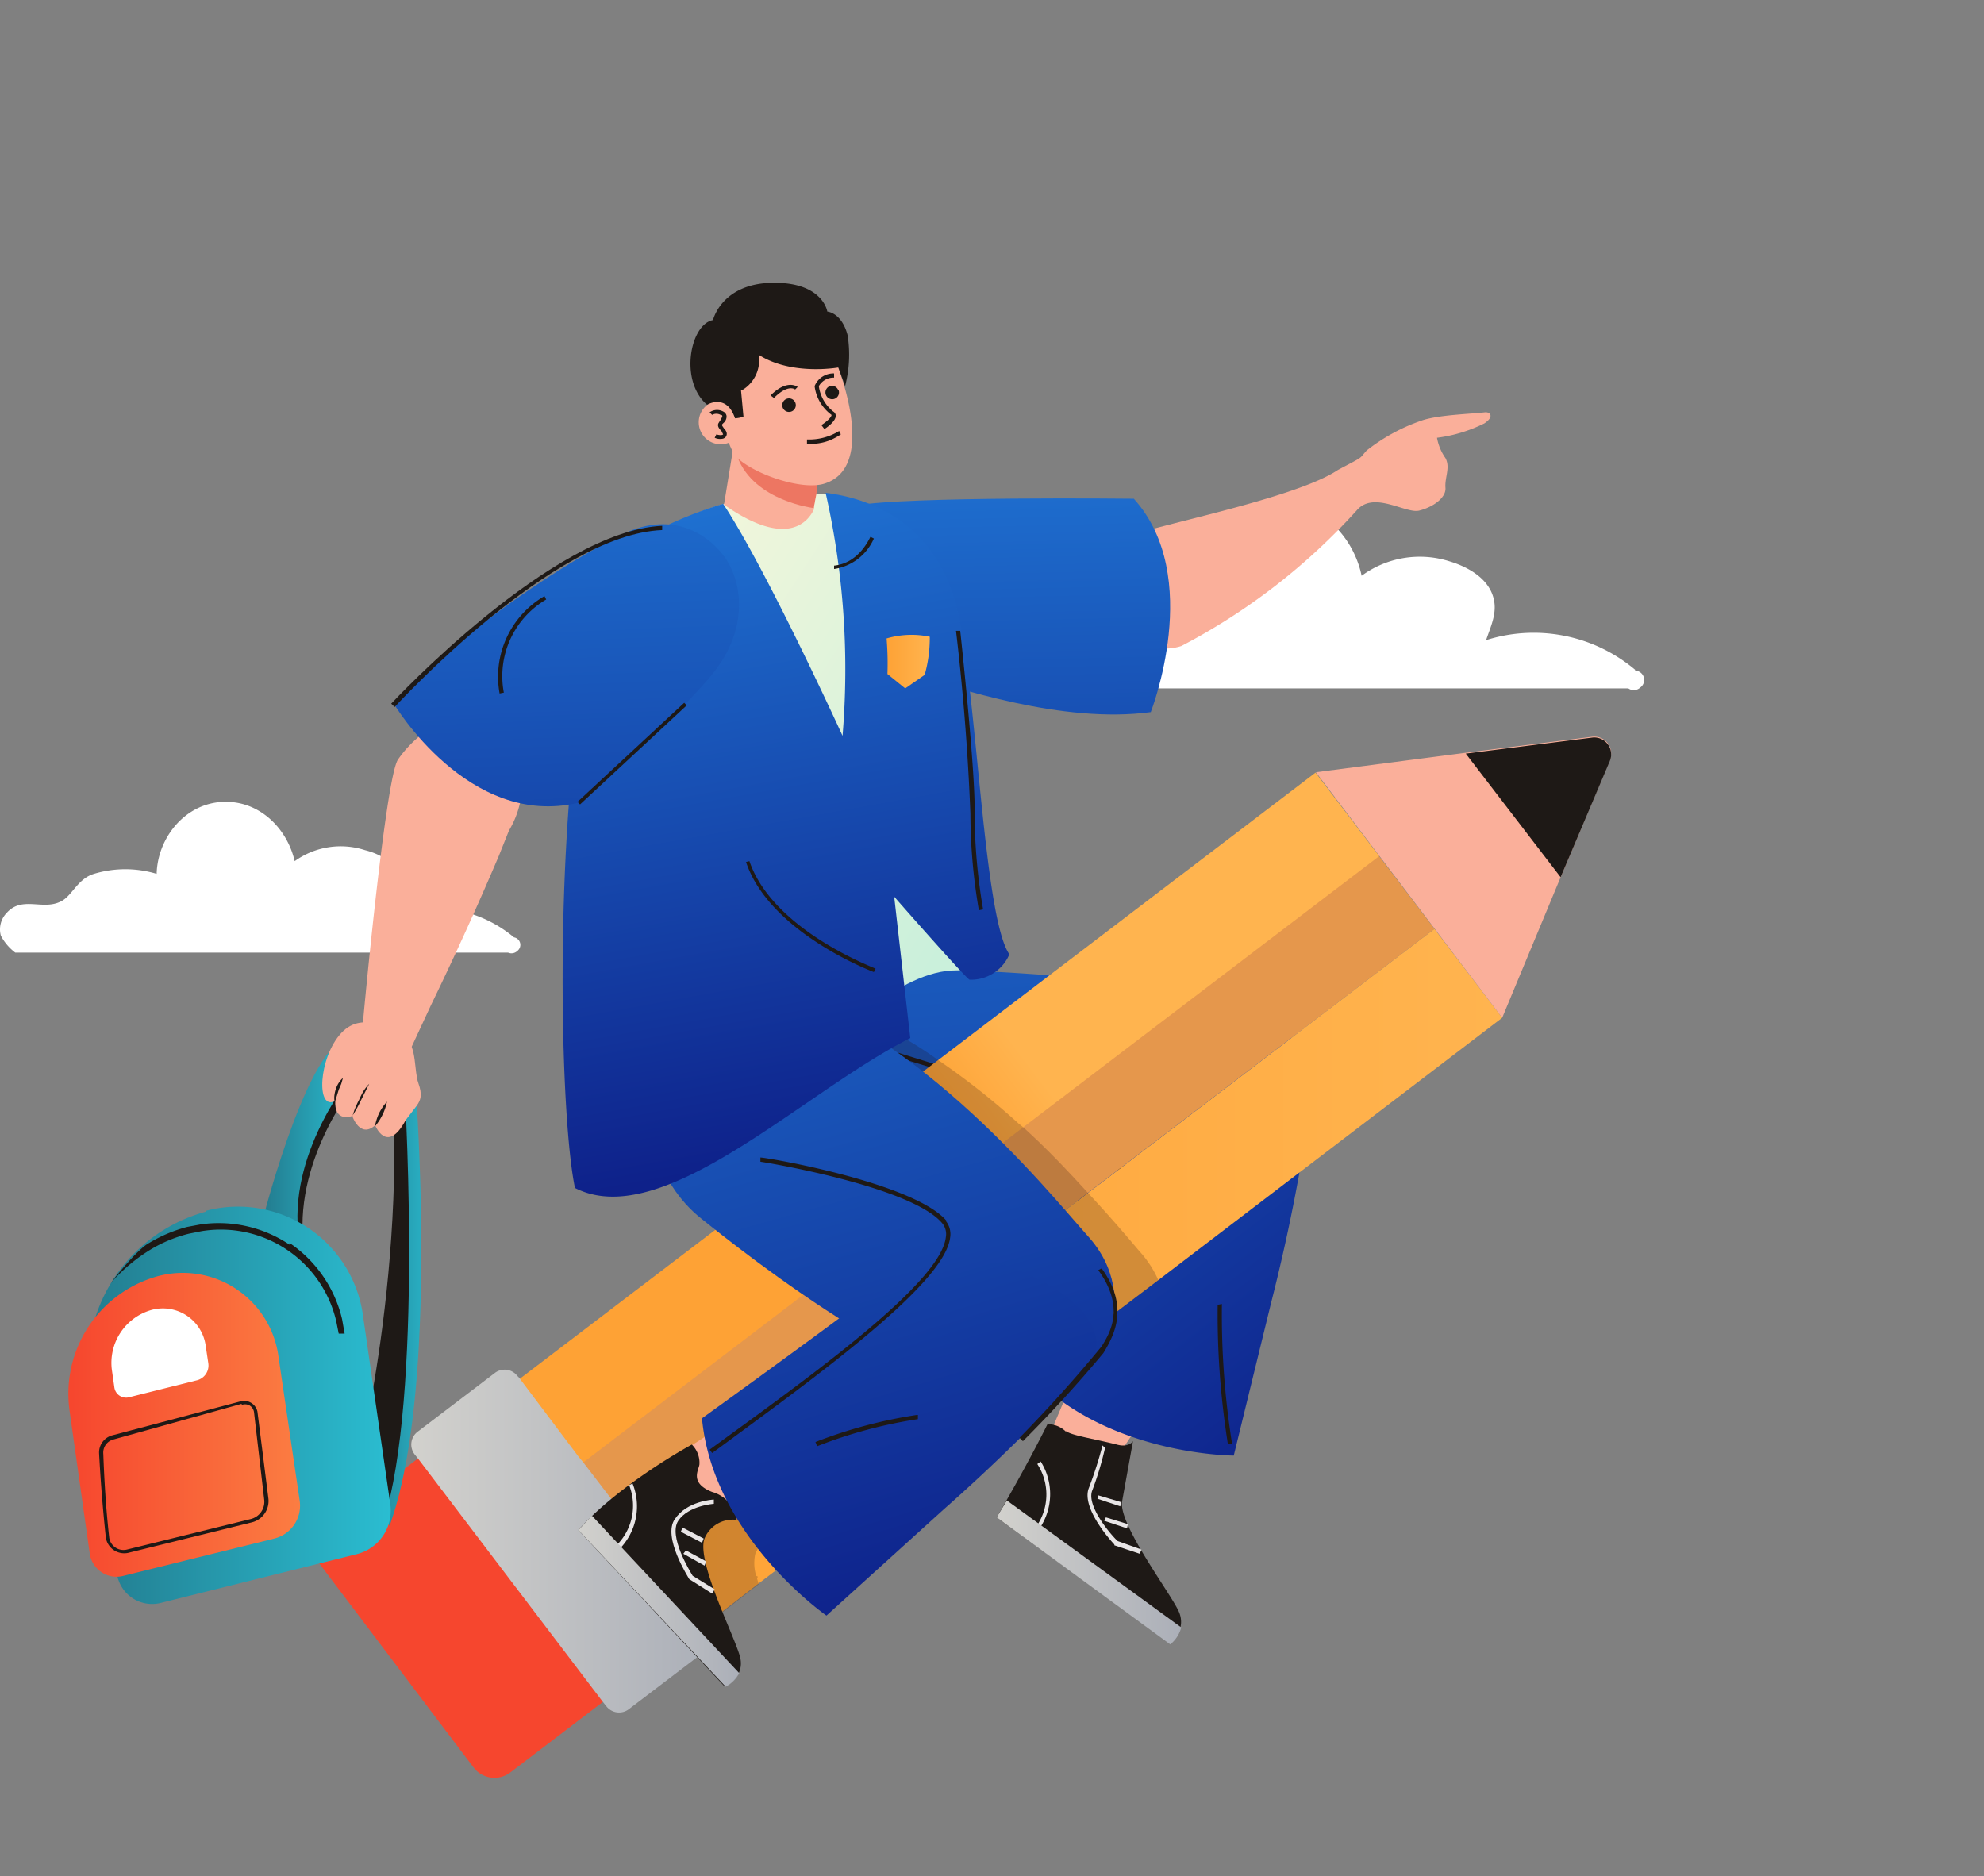 <svg xmlns="http://www.w3.org/2000/svg" xmlns:xlink="http://www.w3.org/1999/xlink" viewBox="0 0 234.3 221.6">
  <rect x="0" y="0" width="234.3" height="221.6" fill="#808080" stroke="none"/>
  <defs>
    <linearGradient id="d" x2="1" y1=".5" y2=".5" gradientUnits="objectBoundingBox">
      <stop offset="0" stop-color="#d2d1cd"/>
      <stop offset="1" stop-color="#abafb8"/>
    </linearGradient>
    <linearGradient id="a" x1=".8" x2="-.2" y1="1.1" y2="-.8" gradientUnits="objectBoundingBox">
      <stop offset="0" stop-color="#0e218a"/>
      <stop offset="1" stop-color="#1f72d2"/>
    </linearGradient>
    <linearGradient xlink:href="#a" id="e" x1=".8" x2=".3" y1="2.3" y2="-1"/>
    <linearGradient xlink:href="#a" id="f" x1=".6" x2=".5" y1="2.6" y2="-.2"/>
    <linearGradient id="b" x2="1" y1=".5" y2=".5" gradientUnits="objectBoundingBox">
      <stop offset="0" stop-color="#fea235"/>
      <stop offset="1" stop-color="#ffb44f"/>
    </linearGradient>
    <linearGradient xlink:href="#b" id="g" x1=".5" x2=".6" y1="-.5" y2="-.5"/>
    <linearGradient id="c" x1="2.1" x2="3.1" y1=".7" y2=".7" gradientUnits="objectBoundingBox">
      <stop offset="0" stop-color="#f6462e"/>
      <stop offset="1" stop-color="#fb7d42"/>
    </linearGradient>
    <linearGradient xlink:href="#a" id="h" x1=".8" x2=".2" y1="1.4" y2="-.4"/>
    <linearGradient xlink:href="#a" id="i" x1=".7" x2="-.1" y1=".9" y2="-1.2"/>
    <linearGradient id="j" x1=".7" x2=".1" y1=".8" y2=".1" gradientUnits="objectBoundingBox">
      <stop offset="0" stop-color="#caf0db"/>
      <stop offset="1" stop-color="#f8f7db"/>
    </linearGradient>
    <linearGradient xlink:href="#a" id="k" x1=".5" x2=".4" y1=".9" y2="0"/>
    <linearGradient id="l" x2="1" y1=".5" y2=".5" gradientUnits="objectBoundingBox">
      <stop offset="0" stop-color="#237c8f"/>
      <stop offset="1" stop-color="#2abdd1"/>
    </linearGradient>
    <linearGradient xlink:href="#c" id="m" x1="0" x2="1" y1=".5" y2=".5"/>
    <linearGradient xlink:href="#a" id="n" x1=".6" x2=".5" y1="2" y2="-.2"/>
  </defs>
  <path fill="#fff" d="M193.1 79.1a18.6 18.6 0 0 0-17.6-3.5c.6-1.8 1.5-3.5.7-5.5s-3-3.2-5-3.8a11.6 11.6 0 0 0-10.4 1.7c-1-4.8-5.1-9-10.5-8.7-5.6.2-9.5 5.3-9.7 10.6a15.8 15.8 0 0 0-9.1-.1c-2.5.8-3.2 3.4-5.1 4.2-2.5 1.1-5.4-.9-7.7 1.5a3.4 3.4 0 0 0-.9 3.5 7.4 7.4 0 0 0 2 2.3h72.5a1.1 1.1 0 0 0 1.4-.1 1.1 1.1 0 0 0-.6-2ZM60.8 110.7h-.1a15 15 0 0 0-14.1-2.8c.5-1.5 1.2-3 .5-4.5-.6-1.7-2.4-2.6-4-3a9.3 9.3 0 0 0-8.3 1.3c-.9-3.9-4.2-7.2-8.5-7-4.5.2-7.7 4.3-7.8 8.5a12.8 12.8 0 0 0-7.4 0c-2 .6-2.6 2.7-4 3.3-2.1 1-4.5-.7-6.3 1.3a2.8 2.8 0 0 0-.7 2.7 6 6 0 0 0 1.7 2H60a1 1 0 0 0 1.1-.2.9.9 0 0 0-.4-1.6Z"/>
  <path fill="#faaf9a" d="m137.8 163.2-6 9.1-7.7-3.2 4.2-9.9Z"/>
  <path fill="#1e1916" d="M125.9 169c.5.5 3.2.9 6 1.6 1.4.4 1.9-.4 1.9-.4l-1.3 7.2c-.3 2.8 5.7 10.7 6.7 12.9s-1 3.8-1 3.8l-20.5-14.9c3.7-6.3 6-11 6-11a3 3 0 0 1 2.2.9Z"/>
  <path fill="#e8e5e6" d="m122.7 180.7-.4-.3a6.6 6.6 0 0 0 .2-7.5l.4-.3a7.2 7.2 0 0 1-.2 8Z"/>
  <path fill="url(#d)" d="m890.3 554.7-20.5-15 1.2-2 20.6 15a3.8 3.8 0 0 1-1.3 2Z" transform="translate(-752.1 -360.5)"/>
  <path fill="#e8e5e6" d="M130.5 171a38.2 38.2 0 0 1-1.5 5c-.8 1.9 2.5 5.6 3 6l2.8 1-.2.5-3-1v-.1c-.2-.2-4-4.3-3-6.7a46.6 46.6 0 0 0 1.6-5Z"/>
  <path fill="#e8e5e6" d="m130.4 179.6.2-.4 2.6.8-.1.5zm-.8-2.6.1-.4 2.7.8-.1.5z"/>
  <path fill="url(#a)" d="M911.7 396a220 220 0 0 1-4.6 23.1l-4.4 18s-16.3 0-25.2-11c0 0 8-22.2 10-28.8s25.5-11.6 24.2-1.3Z" transform="translate(-757 -265.2)"/>
  <path fill="url(#e)" d="M857.3 377a13.6 13.6 0 0 1-.8 3.8 9 9 0 0 1-2.7 4c-9.5 7.4-49-.8-54.2-4-15-9.2-.4-20.2 5.6-20.8a315.3 315.3 0 0 1 39.6 2.8 26.3 26.3 0 0 1 5.2 1.4c5.6 2.4 7.7 8 7.3 12.9Z" transform="translate(-702.6 -245.7)"/>
  <path fill="#1e1916" d="m130.4 132.3-25.6-7.8.2-.5 25.5 7.9a2.8 2.8 0 0 1 1.8 1.4c1.7 3.4-1.4 11.3-5.2 21.3l-3.5 9.2-.4-.2 3.4-9.2c3.7-9.5 6.8-17.7 5.3-20.8a2.3 2.3 0 0 0-1.5-1.3Zm13.9 21.7a97.3 97.3 0 0 0 1.2 16.5h-.5a97.8 97.8 0 0 1-1.2-16.4Z"/>
  <path fill="#faaf9a" d="M170.7 57.6c-.1-1.2.6-2.4 0-3.5a6 6 0 0 1-1-2.4 17.5 17.5 0 0 0 5.6-1.7c1.2-.8.7-1.4 0-1.3-1.7.2-5.6.3-7.5 1a22 22 0 0 0-6.4 3.5c-1 1.1-.2.6-3.4 2.3-5.2 3.5-23 6.8-25 8-6.4 4.3-.5 15 6.5 12.8a74 74 0 0 0 20.7-16c2-2.4 5.8.4 7.4 0s3.2-1.5 3.1-2.7Z"/>
  <path fill="url(#f)" d="M824.7 224.3c6 1.8 18.3 6 28.7 4.6 0 0 6.3-16-2-25.2 0 0-27-.3-32.8.8s0 18 6 19.8Z" transform="translate(-717.5 -144.8)"/>
  <path fill="url(#b)" d="m850.7 357.6-40.5 30.9-42.3 32.1-5 3.8-6.2 4.8h-.1l-.8.7-6-7.8-1.9-2.6-.1-.1.9-.7 9.7-7.5 4.1-3 39.4-30 40.8-31.1Z" transform="translate(-673.3 -237.4)"/>
  <path fill="#e5974c" d="m162.4 100.5 7 9.2L74.5 182l-7-9.3z"/>
  <path fill="url(#g)" d="M0 0h119.3v12.4H0z" transform="rotate(-37.3 272.5 -7.8)"/>
  <path fill="url(#c)" d="m661.4 557.3-18-23.8a3.1 3.1 0 0 1 .5-4.3l12.2-9.3a3.1 3.1 0 0 1 4.4.6l18 23.7a3.1 3.1 0 0 1-.5 4.4l-12.2 9.3a3.1 3.1 0 0 1-4.4-.6Z" transform="translate(-605.5 -348.6)"/>
  <path fill="url(#d)" d="m709.6 527.4-9.2 7a1.9 1.9 0 0 1-2.6-.4l-.4-.5-21.8-28.7-.4-.5a1.9 1.9 0 0 1 .3-2.7l9.2-7a1.9 1.9 0 0 1 2.6.4l.2.2 7 9.3.5.6 6.6 8.6 8 10.5.3.5a2 2 0 0 1 .2.4 1.9 1.9 0 0 1-.5 2.3Z" transform="translate(-626.2 -332.5)"/>
  <path fill="#faaf9a" d="m177.4 120.2-22-29 17.7-2.3 15-1.9a2 2 0 0 1 2 2.8l-5.8 13.8Z"/>
  <path fill="#1e1916" d="M184.3 103.6 173.1 89l15-1.9a2 2 0 0 1 2 2.8Z"/>
  <path fill="#200c0e" d="M94.6 183.2 93 181a1.7 1.7 0 0 1 0 .3 3.6 3.6 0 0 0-3.8 2.2 5.1 5.1 0 0 0 .1 2.6l.2.1-.1.2.2.7-6.2 4.8.3.5a2 2 0 0 1 .2.3l-.7-.7-6.6-7.2-2.2-2.3.2-.2.1-.2.7-.7.6-.6a57.7 57.7 0 0 1 9.1-6.9l2.7-1.5 1.5-.9a34.2 34.2 0 0 1-.3-2.2l16.2-11.8c-3.1-2-6-4-8.6-6l-.6-.4c-3.3-2.4-5.9-4.5-7-5.4a15.4 15.4 0 0 1-2.3-2.2c-7.9-9.5-4.2-27.7 7.1-25.8a44 44 0 0 1 17 7.5 86.5 86.5 0 0 1 9.5 7.5l.5.4c3 2.7 5.5 5.4 7.7 7.8 2.8 3 4.9 5.5 6 6.8a12.6 12.6 0 0 1 2.3 3.5Z" opacity=".2"/>
  <path fill="url(#h)" d="M764.7 364.6c18.8 3.1 36.3 25 40.7 29.9 6.8 7.4 1.7 17.2-4.6 18.7-11.8 2.7-36.4-17-41-20.7-10.7-8.5-7.4-30 5-28Z" transform="translate(-677 -248.6)"/>
  <path fill="#faaf9a" d="M94.2 175 84 179.1l-4.5-7 9-5.8Z"/>
  <path fill="#1e1916" d="M82.6 172.9c0 .6-1.3 2.2 1.5 3.3a4 4 0 0 1 2.9 3.3 3.6 3.6 0 0 0-3.8 2.2c-1 2.7 3.6 11.6 4.2 14s-1.8 3.5-1.8 3.5l-17.3-18.5c4.9-5.5 13.4-10.1 13.4-10.1a3 3 0 0 1 .9 2.3Z"/>
  <path fill="#e8e5e6" d="m73 183-.4-.3a6.6 6.6 0 0 0 1.7-7.3l.4-.2a7.2 7.2 0 0 1-1.7 7.9Z"/>
  <path fill="url(#d)" d="m747.8 563-17.4-18.5 1.6-1.7 17.4 18.6a3.8 3.8 0 0 1-1.6 1.6Z" transform="translate(-662.1 -363.8)"/>
  <path fill="#e8e5e6" d="M84.3 177.6s-3 .2-4.2 2c-1.2 1.8 1.4 6 1.7 6.5l2.6 1.6-.3.5-2.7-1.7c-.1-.2-3.2-5-1.7-7.1 1.4-2.1 4.4-2.3 4.6-2.3Z"/>
  <path fill="#e8e5e6" d="m80.7 183.5.3-.4 2.4 1.3-.2.5zm-.3-2.6.2-.5 2.5 1.3-.2.5z"/>
  <path fill="url(#i)" d="M817 469.3a220 220 0 0 1-16.8 16.5l-13.8 12.5S773 489 771.7 475c0 0 19.2-13.8 24.6-18.2s27.5 4.7 20.7 12.5Z" transform="translate(-688.8 -307.5)"/>
  <path fill="#1e1916" d="M111.7 144.2a2.5 2.5 0 0 1 .5 2c-.7 5.4-15.3 16-27 24.6l-1.1.8-.3-.4 1.1-.8c11.7-8.5 26.2-19 26.8-24.3a2 2 0 0 0-.4-1.6c-3.6-4.4-21.3-7.3-21.5-7.3v-.5c.8 0 18.2 3 22 7.5Zm-3.3 22.9v.5a55 55 0 0 0-11.9 3.2l-.2-.5a55.6 55.6 0 0 1 12-3.2Zm21.7-8.1c1-1.6 2.8-4.6-.4-9l.4-.2c3.3 4.5 1.4 7.9.5 9.5l-.3.5a154 154 0 0 1-9.5 10.4l-.4-.4a163.2 163.2 0 0 0 9.7-10.8ZM83 134.7a21.9 21.9 0 0 0 9-7.7l-.3-.2a21.5 21.5 0 0 1-8.8 7.5Z"/>
  <path fill="url(#j)" d="M777.4 216c2.2 10.1 1 36.2 4 40.4 0 0-.6 1.7-4.2 1.7-13.1 0-30 30-38 19.6-7.5-9.8-7.8-64.2 2.4-71 10.5-6.9 31.7-9 35.8 9.3Z" transform="translate(-664.3 -143.5)"/>
  <path fill="url(#k)" d="M777.9 256.4c-3-4.3-3.8-30-6-40.1-2-9.3-8.5-13.5-15.7-14.4a94.5 94.5 0 0 1 2 28.7s-9-19.7-14.1-27.4a47.6 47.6 0 0 0-10 4.3c-10.3 6.8-10 64.5-7.5 76.5 10.4 5.3 27-11.4 39.6-17.7l-1.9-16.7s8.6 9.8 8.9 9.8a4.9 4.9 0 0 0 4.7-3Z" transform="translate(-658.7 -143.7)"/>
  <path fill="#1e1916" d="M115.6 107.5a67.7 67.7 0 0 1-1-11.4 278 278 0 0 0-1.7-21.6h.5c0 .1 1.8 16.4 1.7 21.6a67.2 67.2 0 0 0 1 11.3Z"/>
  <path fill="#faaf9a" d="m97.1 51.7-1 8.5c-.4.8-2.6 5-10.6-.6l2-12.3a88.6 88.6 0 0 0 9.6 4.4Z"/>
  <path fill="#ed7662" d="M96.1 60s-7-.8-9-6l.1-3.5c4.9 3.3 8 3.9 9.2 6.4.3.6-.2 2.4-.3 3Z"/>
  <path fill="#faaf9a" d="M97.4 57.1c-2.7.9-8.7-1.2-10.6-3.3a9 9 0 0 1-1.3-4.4c0-3.8 0-7.3 2.3-9.1 1-.8 4-1.4 5.2-1.5 3.7-.4 5.3 2.2 6.4 5.8 1.3 4 2.7 11-2 12.5Z"/>
  <path fill="#1e1916" d="m97.3 50.6-.3-.4c.5-.3 1.2-.9 1.2-1.2a5 5 0 0 1-2-3.4 2.4 2.4 0 0 1 2.3-1.5v.5a2 2 0 0 0-1.8 1 4.6 4.6 0 0 0 1.7 3 .6.6 0 0 1 .3.5c0 .7-1.2 1.5-1.4 1.6Z"/>
  <path fill="#faaf9a" d="M87.6 49.1a2.6 2.6 0 1 1-3.3-1.7 2.6 2.6 0 0 1 3.3 1.7Z"/>
  <path fill="#1e1916" d="M85.4 51.8a1.5 1.5 0 0 1-1-.1l.2-.4s.6.2.8 0l-.2-.4c-.2-.2-.6-.6-.3-1a2.3 2.3 0 0 1 .2-.3l.2-.4c0-.1 0-.2-.2-.2a1 1 0 0 0-1 0l-.3-.3a1.5 1.5 0 0 1 1.6-.1.7.7 0 0 1 .4.5 1 1 0 0 1-.3.8 2 2 0 0 0-.2.2c-.1.1 0 .2.2.5.2.2.5.6.2 1a.7.7 0 0 1-.3.2ZM98 52a6 6 0 0 1-2.7.4v-.5a6.7 6.7 0 0 0 3.8-1l.2.4a7.5 7.5 0 0 1-1.3.7Zm-6.6-5-.4-.3c2-2 3.2-1 3.2-1l-.3.3.2-.2-.2.2s-.8-.7-2.5 1Zm7.1 20.2v-.4c3-.3 4.2-3.3 4.3-3.4l.4.2a6.1 6.1 0 0 1-4.7 3.6Zm4.7 47.6s-12.3-4.6-15.1-13l.4-.1c2.8 8.2 14.8 12.6 14.9 12.7Z"/>
  <path fill="#1e1916" d="m87.5 46 .3 3.2a3.4 3.4 0 0 1-1 .2c-1-3-3.3-1.6-3.3-1.6-3.3-2.8-2-9.5.7-10 0 0 1-4.3 7-4.4s6.5 3.4 6.5 3.4 1.7.1 2.4 2.8a14.7 14.7 0 0 1-.3 6l-.8-2.2s-5.5 1-9.4-1.5a4.1 4.1 0 0 1-2 4.2Z"/>
  <path fill="#1e1916" d="M93.9 47.5a.8.8 0 1 1-1-.4.8.8 0 0 1 1 .4ZM99 46a.8.8 0 1 1-1-.4.8.8 0 0 1 1 .5Z"/>
  <path fill="url(#b)" d="M838.1 249.4a10.4 10.4 0 0 0-5.1.2 35.5 35.5 0 0 1 .1 4.2l2.1 1.7 2.3-1.6a16 16 0 0 0 .6-4.5Z" transform="translate(-728.3 -174.2)"/>
  <path fill="url(#l)" d="M663 389.3a9.6 9.6 0 0 1 1.7 2.6s3 36.5-3 52.9l-3.1-5.3s6.5-23.8 4.4-50.2Z" transform="translate(-615.7 -264.6)"/>
  <path fill="#1e1916" d="M46.2 124.9s.5.3 1.5 2.3c0 0 2.3 34.9-2 51.1l-4-3.1s6.5-23.8 4.5-50.3Zm-14.4 19.5s5.2-21.8 10-20.5.2 4 .2 4-7.1 8.7-6.2 18.6-4-2-4-2Z"/>
  <path fill="url(#l)" d="M625.6 404.4s5.7-22 10.5-20.7.1 4 .1 4-7.5 8.8-6.6 18.7-4-2-4-2Z" transform="translate(-594.4 -261)"/>
  <path fill="url(#l)" fill-rule="evenodd" d="M580.8 440.5A18.9 18.9 0 0 0 567 461l3.3 22.2a4.2 4.2 0 0 0 5.2 3.5l23.3-5.8a5.3 5.3 0 0 0 3.8-5.8l-3.2-22.1a14.9 14.9 0 0 0-18.6-12.6Z" transform="translate(-556.5 -297.4)"/>
  <path fill="url(#m)" fill-rule="evenodd" d="M571 462.3a14.4 14.4 0 0 0-10.5 15.8l2.4 17a3.2 3.2 0 0 0 4 2.6l17.8-4.4a4 4 0 0 0 3-4.4l-2.5-17a11.4 11.4 0 0 0-14.2-9.6Z" transform="translate(-552.3 -311.6)"/>
  <path fill="#fff" fill-rule="evenodd" d="M17.9 154.7a6.5 6.5 0 0 0-4.7 7l.3 2.1a1.4 1.4 0 0 0 1.8 1.2l8-2a1.8 1.8 0 0 0 1.3-2l-.3-2a5.1 5.1 0 0 0-6.4-4.3Z"/>
  <path fill="#1e1916" fill-rule="evenodd" d="M34.2 147a15 15 0 0 0-10.5-2.4l-1.6.3a17.2 17.2 0 0 0-4.5 1.9c-1.5.8-4.5 4.7-4.5 4.7a20.6 20.6 0 0 1 4.8-4 16.5 16.5 0 0 1 4.4-1.8l1.5-.3A14 14 0 0 1 39.7 156l.3 1.5h.7l-.3-1.7a15 15 0 0 0-6.2-9Z"/>
  <path fill="#1e1916" d="m29.7 179.8-14.6 3.6a2.2 2.2 0 0 1-2.6-1.8 192 192 0 0 1-.8-10 2.1 2.1 0 0 1 1.6-2.1l15.1-4a1.6 1.6 0 0 1 1.3.2 1.6 1.6 0 0 1 .7 1l1.3 10.3a2.6 2.6 0 0 1-2 2.8Zm-1.2-14L13.4 170a1.6 1.6 0 0 0-1.2 1.7c.1 2.8.3 6.4.7 9.9A1.7 1.7 0 0 0 15 183l14.6-3.6a2.1 2.1 0 0 0 1.6-2.3L30 166.8a1.1 1.1 0 0 0-.5-.8 1.1 1.1 0 0 0-.9-.1Z"/>
  <path fill="#faaf9a" d="m48.2 124.5-5.4-3c0-.3 2.7-29.6 4.2-31.8 3-4.3 8-6.3 10.9-4.8.2 0 .2.1.3.2l.5.3a5.7 5.7 0 0 1 .8.7l.3.3.2.4.2.2.1.2a10.9 10.9 0 0 1-.2 10.9l-1.2 3a382.8 382.8 0 0 1-8 17.6l-2.6 5.6-.1.2Z"/>
  <path fill="#faaf9a" d="m47.9 132.3 1.3-1.7c.5-.7.7-1.3.2-2.7s-.2-4.3-1.4-5.1-5-3.7-7.7-.8-3 9.3-.7 8c0 0-.3 2.5 2 1.8 0 0 .9 2.7 2.7 1.1 0 0 1.4 3.5 3.6-.6Z"/>
  <path fill="#1e1916" d="M44.3 133a6.6 6.6 0 0 0 .9-1.4 6.5 6.5 0 0 0 .5-1.5 6.4 6.4 0 0 0-.9 1.3 6.5 6.5 0 0 0-.5 1.5Zm-2.7-1.2a15.4 15.4 0 0 0 1-1.8l1-2a5.4 5.4 0 0 0-.7.9 10.2 10.2 0 0 0-.5 1 9.4 9.4 0 0 0-.8 2Zm-2-1.8.4-1.3.3-.7.2-.7a3 3 0 0 0-.8 1.2 3.6 3.6 0 0 0-.2.8 2.4 2.4 0 0 0 0 .7Z"/>
  <path fill="url(#n)" d="M708.3 216.4c-1.8-2.7-6.1-6-12.3-3s-19.3 11.4-27 20c0 0 8.8 14.8 21.8 11.7 0 0 12-10.3 16-15.4s3.4-10.3 1.5-13.3Z" transform="translate(-622.5 -150.3)"/>
  <path fill="#1e1916" d="M59 81.9a11 11 0 0 1 5.3-11.5l.2.4a10.5 10.5 0 0 0-5 11Z"/>
  <path fill="#1e1916" d="M46.2 83.1c.2-.2 19-20.4 32-21v.5c-12.9.5-31.4 20.7-31.6 20.9Zm22 11.6L80.8 83l.3.3L68.5 95z"/>
</svg>